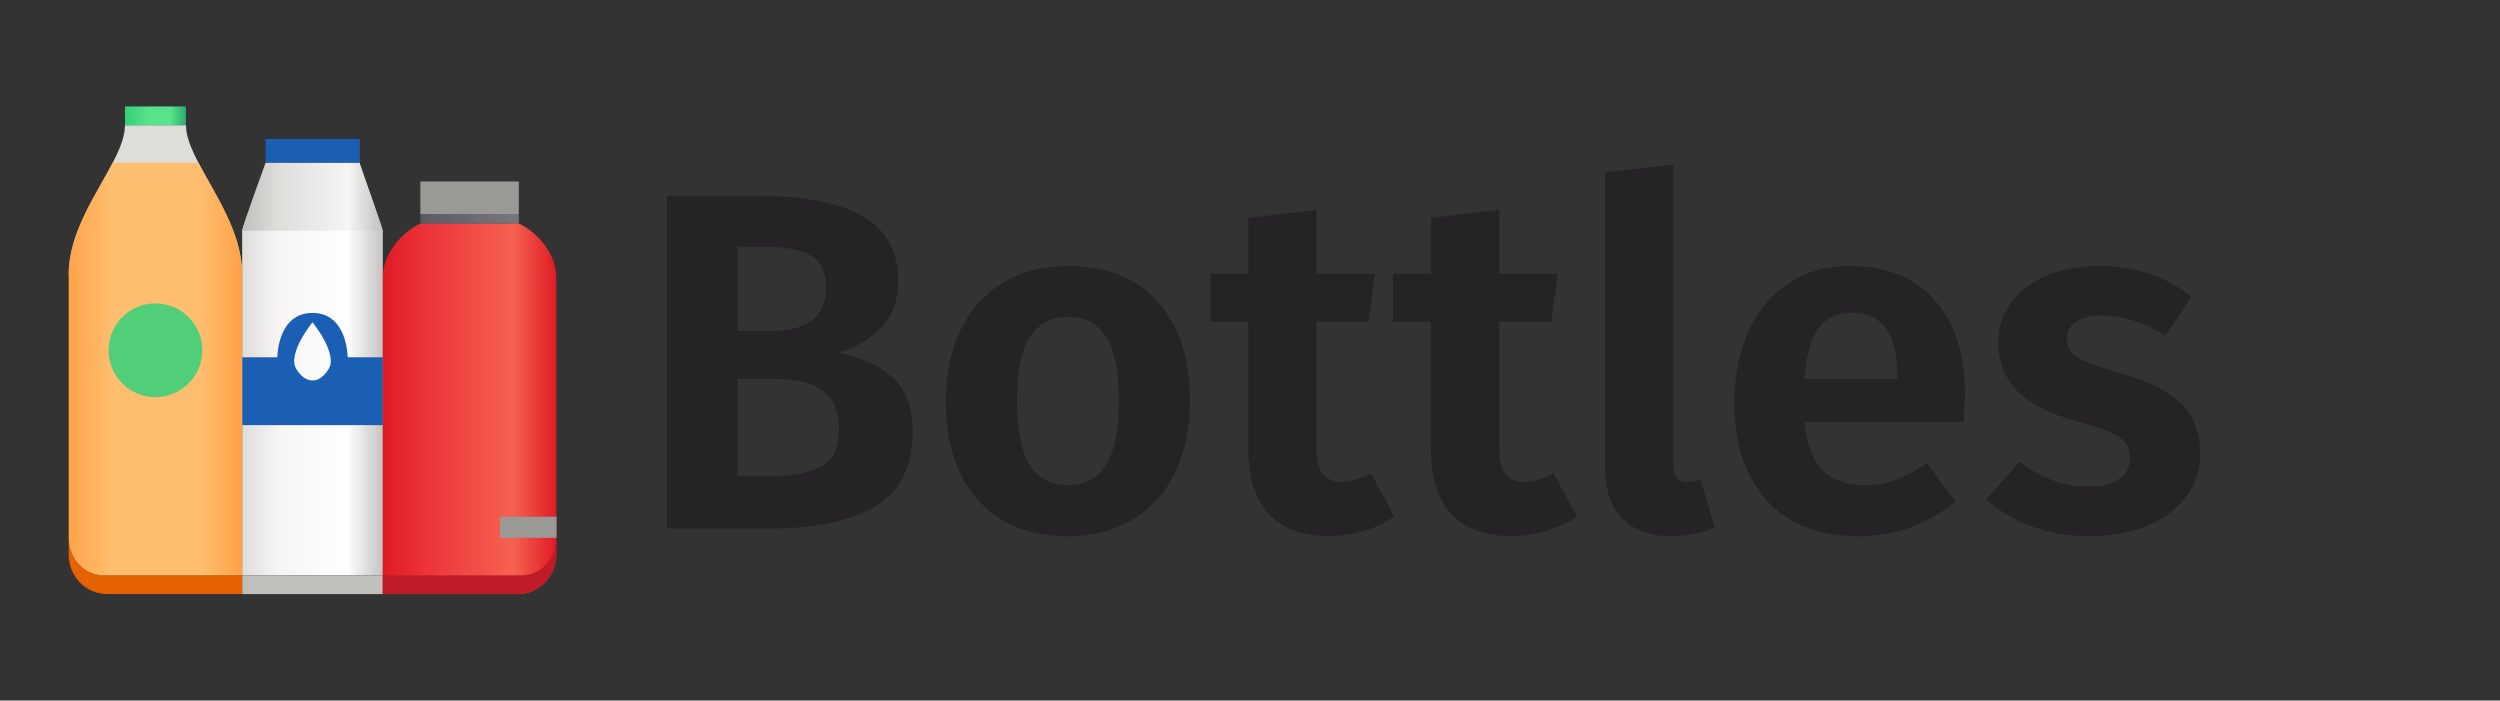 <?xml version="1.0" encoding="UTF-8" standalone="no"?><!-- Generator: Gravit.io --><svg xmlns="http://www.w3.org/2000/svg" xmlns:xlink="http://www.w3.org/1999/xlink" style="isolation:isolate" viewBox="0 0 364 102" width="364pt" height="102pt"><rect x="0" y="0" width="364" height="102" fill="#333333" stroke="none"/><defs><clipPath id="_clipPath_KKLqNIuZyzEbL16u4xjnYHrMNzqKmt37"><rect width="364" height="102"/></clipPath></defs><g clip-path="url(#_clipPath_KKLqNIuZyzEbL16u4xjnYHrMNzqKmt37)"><clipPath id="_clipPath_rY38rS3zndo1jALJIfZDX3gab15A6zvV"><rect x="10" y="0" width="364" height="102" transform="matrix(1,0,0,1,0,0)" fill="rgb(255,255,255)"/></clipPath><g clip-path="url(#_clipPath_rY38rS3zndo1jALJIfZDX3gab15A6zvV)"><g><g><path d=" M 121.89 51.33 L 121.89 51.33 Q 126.79 52.24 129.835 54.865 L 129.835 54.865 L 129.835 54.865 Q 132.88 57.49 132.88 62.88 L 132.88 62.88 L 132.88 62.88 Q 132.88 70.51 127.42 73.73 L 127.42 73.73 L 127.42 73.73 Q 121.96 76.95 112.23 76.95 L 112.23 76.95 L 97.11 76.95 L 97.11 28.51 L 110.34 28.51 L 110.34 28.51 Q 120.28 28.51 125.53 31.45 L 125.53 31.45 L 125.53 31.45 Q 130.78 34.39 130.78 40.9 L 130.78 40.9 L 130.78 40.9 Q 130.78 45.17 128.225 47.795 L 128.225 47.795 L 128.225 47.795 Q 125.67 50.42 121.89 51.33 L 121.89 51.33 L 121.89 51.33 L 121.89 51.33 Z  M 111.32 35.93 L 107.4 35.93 L 107.4 48.18 L 112.44 48.18 L 112.44 48.18 Q 116.22 48.18 118.25 46.605 L 118.25 46.605 L 118.25 46.605 Q 120.28 45.03 120.28 41.81 L 120.28 41.81 L 120.28 41.81 Q 120.28 38.59 118.11 37.26 L 118.11 37.26 L 118.11 37.26 Q 115.94 35.93 111.32 35.93 L 111.32 35.93 L 111.32 35.93 L 111.32 35.93 Z  M 112.3 69.32 L 112.3 69.32 Q 117.13 69.32 119.65 67.885 L 119.65 67.885 L 119.65 67.885 Q 122.17 66.45 122.17 62.46 L 122.17 62.46 L 122.17 62.46 Q 122.17 55.18 113.21 55.18 L 113.21 55.18 L 107.4 55.18 L 107.4 69.32 L 112.3 69.32 L 112.3 69.32 L 112.3 69.32 Z  M 155.56 38.73 L 155.56 38.73 Q 163.89 38.73 168.58 43.945 L 168.58 43.945 L 168.58 43.945 Q 173.27 49.16 173.27 58.4 L 173.27 58.4 L 173.27 58.4 Q 173.27 64.28 171.135 68.725 L 171.135 68.725 L 171.135 68.725 Q 169 73.17 164.975 75.62 L 164.975 75.62 L 164.975 75.62 Q 160.95 78.07 155.49 78.07 L 155.49 78.07 L 155.49 78.07 Q 147.16 78.07 142.435 72.855 L 142.435 72.855 L 142.435 72.855 Q 137.71 67.64 137.71 58.4 L 137.71 58.4 L 137.71 58.4 Q 137.71 52.52 139.845 48.075 L 139.845 48.075 L 139.845 48.075 Q 141.98 43.63 146.005 41.18 L 146.005 41.18 L 146.005 41.18 Q 150.03 38.73 155.56 38.73 L 155.56 38.73 L 155.56 38.73 L 155.56 38.73 Z  M 155.56 46.15 L 155.56 46.15 Q 151.78 46.15 149.925 49.125 L 149.925 49.125 L 149.925 49.125 Q 148.07 52.1 148.07 58.4 L 148.07 58.4 L 148.07 58.4 Q 148.07 64.7 149.925 67.675 L 149.925 67.675 L 149.925 67.675 Q 151.78 70.65 155.49 70.65 L 155.49 70.65 L 155.49 70.65 Q 159.2 70.65 161.055 67.675 L 161.055 67.675 L 161.055 67.675 Q 162.91 64.7 162.91 58.4 L 162.91 58.4 L 162.91 58.4 Q 162.91 52.1 161.09 49.125 L 161.09 49.125 L 161.09 49.125 Q 159.27 46.15 155.56 46.15 L 155.56 46.15 L 155.56 46.15 L 155.56 46.15 Z  M 199.59 68.9 L 203.02 75.2 L 203.02 75.2 Q 200.99 76.6 198.435 77.335 L 198.435 77.335 L 198.435 77.335 Q 195.88 78.07 193.36 78.07 L 193.36 78.07 L 193.36 78.07 Q 187.62 78 184.68 74.78 L 184.68 74.78 L 184.68 74.78 Q 181.74 71.56 181.74 65.33 L 181.74 65.33 L 181.74 46.85 L 176.21 46.85 L 176.21 39.85 L 181.74 39.85 L 181.74 31.73 L 191.68 30.54 L 191.68 39.85 L 200.22 39.85 L 199.24 46.85 L 191.68 46.85 L 191.68 65.12 L 191.68 65.12 Q 191.68 67.78 192.59 68.97 L 192.59 68.97 L 192.59 68.97 Q 193.5 70.16 195.39 70.16 L 195.39 70.16 L 195.39 70.16 Q 197.28 70.16 199.59 68.9 L 199.59 68.9 L 199.59 68.9 L 199.59 68.9 Z  M 226.19 68.9 L 229.62 75.2 L 229.62 75.2 Q 227.59 76.6 225.035 77.335 L 225.035 77.335 L 225.035 77.335 Q 222.48 78.07 219.96 78.07 L 219.96 78.07 L 219.96 78.07 Q 214.22 78 211.28 74.78 L 211.28 74.78 L 211.28 74.78 Q 208.34 71.56 208.34 65.33 L 208.34 65.33 L 208.34 46.85 L 202.81 46.85 L 202.81 39.85 L 208.34 39.85 L 208.34 31.73 L 218.28 30.54 L 218.28 39.85 L 226.82 39.85 L 225.84 46.85 L 218.28 46.85 L 218.28 65.12 L 218.28 65.12 Q 218.28 67.78 219.19 68.97 L 219.19 68.97 L 219.19 68.97 Q 220.1 70.16 221.99 70.16 L 221.99 70.16 L 221.99 70.16 Q 223.88 70.16 226.19 68.9 L 226.19 68.9 L 226.19 68.9 L 226.19 68.9 Z  M 243.27 78.07 L 243.27 78.07 Q 238.72 78.07 236.2 75.445 L 236.2 75.445 L 236.2 75.445 Q 233.68 72.82 233.68 67.99 L 233.68 67.99 L 233.68 25.08 L 243.62 23.96 L 243.62 67.71 L 243.62 67.71 Q 243.62 70.16 245.65 70.16 L 245.65 70.16 L 245.65 70.16 Q 246.77 70.16 247.61 69.74 L 247.61 69.74 L 249.64 76.81 L 249.64 76.81 Q 246.77 78.07 243.27 78.07 L 243.27 78.07 L 243.27 78.07 L 243.27 78.07 Z  M 286.11 57.56 L 286.11 57.56 Q 286.11 58.26 285.9 61.41 L 285.9 61.41 L 262.73 61.41 L 262.73 61.41 Q 263.22 66.45 265.46 68.55 L 265.46 68.55 L 265.46 68.55 Q 267.7 70.65 271.55 70.65 L 271.55 70.65 L 271.55 70.65 Q 273.93 70.65 276.03 69.88 L 276.03 69.88 L 276.03 69.88 Q 278.13 69.11 280.58 67.43 L 280.58 67.43 L 284.71 73.03 L 284.71 73.03 Q 278.48 78.07 270.64 78.07 L 270.64 78.07 L 270.64 78.07 Q 261.89 78.07 257.2 72.82 L 257.2 72.82 L 257.2 72.82 Q 252.51 67.57 252.51 58.61 L 252.51 58.61 L 252.51 58.61 Q 252.51 52.94 254.505 48.425 L 254.505 48.425 L 254.505 48.425 Q 256.5 43.91 260.315 41.32 L 260.315 41.32 L 260.315 41.32 Q 264.13 38.73 269.38 38.73 L 269.38 38.73 L 269.38 38.73 Q 277.29 38.73 281.7 43.7 L 281.7 43.7 L 281.7 43.7 Q 286.11 48.67 286.11 57.56 L 286.11 57.56 L 286.11 57.56 L 286.11 57.56 Z  M 276.24 55.18 L 276.24 54.76 L 276.24 54.76 Q 276.24 45.52 269.59 45.52 L 269.59 45.52 L 269.59 45.52 Q 266.51 45.52 264.795 47.795 L 264.795 47.795 L 264.795 47.795 Q 263.08 50.07 262.73 55.18 L 262.73 55.18 L 276.24 55.18 L 276.24 55.18 L 276.24 55.18 Z  M 305.64 38.73 L 305.64 38.73 Q 313.48 38.73 319.08 43.21 L 319.08 43.21 L 315.3 48.88 L 315.3 48.88 Q 310.61 45.94 306.06 45.94 L 306.06 45.94 L 306.06 45.94 Q 303.61 45.94 302.28 46.85 L 302.28 46.85 L 302.28 46.85 Q 300.95 47.76 300.95 49.3 L 300.95 49.3 L 300.95 49.3 Q 300.95 50.42 301.545 51.19 L 301.545 51.19 L 301.545 51.19 Q 302.14 51.96 303.785 52.66 L 303.785 52.66 L 303.785 52.66 Q 305.43 53.36 308.72 54.34 L 308.72 54.34 L 308.72 54.34 Q 314.6 55.95 317.47 58.645 L 317.47 58.645 L 317.47 58.645 Q 320.34 61.34 320.34 66.03 L 320.34 66.03 L 320.34 66.03 Q 320.34 69.74 318.205 72.47 L 318.205 72.47 L 318.205 72.47 Q 316.07 75.2 312.43 76.635 L 312.43 76.635 L 312.43 76.635 Q 308.79 78.07 304.31 78.07 L 304.31 78.07 L 304.31 78.07 Q 299.62 78.07 295.77 76.635 L 295.77 76.635 L 295.77 76.635 Q 291.92 75.2 289.19 72.68 L 289.19 72.68 L 294.09 67.22 L 294.09 67.22 Q 298.78 70.86 304.03 70.86 L 304.03 70.86 L 304.03 70.86 Q 306.83 70.86 308.475 69.775 L 308.475 69.775 L 308.475 69.775 Q 310.12 68.69 310.12 66.8 L 310.12 66.8 L 310.12 66.8 Q 310.12 65.33 309.49 64.49 L 309.49 64.49 L 309.49 64.49 Q 308.86 63.65 307.18 62.915 L 307.18 62.915 L 307.18 62.915 Q 305.5 62.18 301.93 61.2 L 301.93 61.2 L 301.93 61.2 Q 296.33 59.66 293.635 56.825 L 293.635 56.825 L 293.635 56.825 Q 290.94 53.99 290.94 49.79 L 290.94 49.79 L 290.94 49.79 Q 290.94 46.64 292.76 44.12 L 292.76 44.12 L 292.76 44.12 Q 294.58 41.6 297.905 40.165 L 297.905 40.165 L 297.905 40.165 Q 301.23 38.73 305.64 38.73 L 305.64 38.73 L 305.64 38.73 L 305.64 38.73 Z " fill="rgb(37,35,38)"/></g></g></g><linearGradient id="_lgradient_11" x1="0" y1="0.5" x2="1" y2="0.5" gradientTransform="matrix(20.481,0,0,60.077,35.26,23.692)" gradientUnits="userSpaceOnUse"><stop offset="0%" stop-opacity="1" style="stop-color:rgb(222,221,218)"/><stop offset="25%" stop-opacity="1" style="stop-color:rgb(246,245,244)"/><stop offset="75%" stop-opacity="1" style="stop-color:rgb(255,255,255)"/><stop offset="100%" stop-opacity="0.855" style="stop-color:rgb(222,221,218)"/></linearGradient><path d=" M 39.046 23.692 C 39.046 23.692 35.26 32.983 35.26 33.602 L 35.26 83.769 L 55.74 83.769 L 55.74 33.599 C 55.74 33.602 52.327 23.692 52.327 23.692 L 39.046 23.692 Z " fill="url(#_lgradient_11)"/><linearGradient id="_lgradient_12" x1="6.333333333330415e-7" y1="0.514" x2="1.003" y2="0.514" gradientTransform="matrix(20.481,0,0,9.907,35.26,23.692)" gradientUnits="userSpaceOnUse"><stop offset="0%" stop-opacity="1" style="stop-color:rgb(192,191,188)"/><stop offset="25%" stop-opacity="1" style="stop-color:rgb(222,221,218)"/><stop offset="75%" stop-opacity="1" style="stop-color:rgb(246,245,244)"/><stop offset="100%" stop-opacity="1" style="stop-color:rgb(192,191,188)"/></linearGradient><path d=" M 38.673 23.692 C 38.673 23.692 35.26 32.983 35.26 33.599 L 55.74 33.599 C 55.74 33.266 52.327 23.692 52.327 23.692 L 38.673 23.692 Z " fill="url(#_lgradient_12)"/><linearGradient id="_lgradient_13" x1="2.5757708133067325e-8" y1="0.844" x2="1" y2="0.844" gradientTransform="matrix(25.26,0,0,21.779,10,18.231)" gradientUnits="userSpaceOnUse"><stop offset="0%" stop-opacity="1" style="stop-color:rgb(192,191,188)"/><stop offset="25%" stop-opacity="1" style="stop-color:rgb(222,221,218)"/><stop offset="75%" stop-opacity="1" style="stop-color:rgb(222,221,218)"/><stop offset="100%" stop-opacity="1" style="stop-color:rgb(192,191,188)"/></linearGradient><path d=" M 10 40.005 C 10.339 40.016 35.26 40.005 35.26 40.005 C 35.26 31.255 27.174 23.692 27.067 18.231 L 18.192 18.231 C 18.192 23.692 9.997 31.255 10 40.005 Z " fill="url(#_lgradient_13)"/><path d=" M 55.74 83.769 L 35.26 83.769 L 35.26 86.5 L 55.74 86.5 L 55.74 83.769 Z " fill="rgb(192,191,188)"/><linearGradient id="_lgradient_14" x1="0" y1="0.5" x2="1" y2="0.5" gradientTransform="matrix(13.654,0,0,3.453,38.673,20.239)" gradientUnits="userSpaceOnUse"><stop offset="100%" stop-opacity="1" style="stop-color:rgb(26,95,180)"/><stop offset="100%" stop-opacity="1" style="stop-color:rgb(26,97,185)"/><stop offset="100%" stop-opacity="1" style="stop-color:rgb(29,114,217)"/><stop offset="100%" stop-opacity="1" style="stop-color:rgb(52,131,226)"/></linearGradient><path d=" M 38.673 20.239 L 38.673 23.692 L 52.327 23.692 L 52.327 20.239 L 38.673 20.239 Z " fill="url(#_lgradient_14)"/><linearGradient id="_lgradient_15" x1="0" y1="0.5" x2="1" y2="0.5" gradientTransform="matrix(20.481,0,0,16.334,35.26,45.562)" gradientUnits="userSpaceOnUse"><stop offset="100%" stop-opacity="1" style="stop-color:rgb(26,95,180)"/><stop offset="100%" stop-opacity="1" style="stop-color:rgb(26,97,185)"/><stop offset="100%" stop-opacity="1" style="stop-color:rgb(29,114,217)"/><stop offset="100%" stop-opacity="1" style="stop-color:rgb(52,131,226)"/></linearGradient><path d=" M 45.5 45.562 C 40.38 45.562 40.38 52.019 40.38 52.019 L 35.26 52.019 L 35.26 61.896 L 55.74 61.896 L 55.74 52.019 L 50.62 52.019 C 50.62 52.019 50.62 45.562 45.5 45.562 Z  M 45.5 46.928 C 45.5 46.928 49.223 51.469 47.86 53.715 C 46.497 55.96 44.5 55.96 43.137 53.715 C 41.775 51.469 45.5 46.928 45.5 46.928 Z " fill="url(#_lgradient_15)"/><path d=" M 35.26 83.769 L 15.07 83.769 C 14.984 83.769 14.896 83.767 14.811 83.761 C 14.723 83.759 14.638 83.751 14.552 83.74 C 14.464 83.732 14.381 83.721 14.296 83.705 C 14.211 83.692 14.131 83.676 14.045 83.657 C 13.963 83.641 13.88 83.62 13.8 83.596 C 13.72 83.575 13.64 83.551 13.56 83.524 C 13.4 83.471 13.245 83.409 13.093 83.34 C 12.941 83.273 12.792 83.196 12.648 83.111 C 12.507 83.028 12.368 82.937 12.232 82.839 C 12.096 82.74 11.965 82.636 11.843 82.524 C 11.717 82.415 11.595 82.297 11.483 82.172 C 11.368 82.049 11.259 81.918 11.155 81.785 C 11.051 81.649 10.955 81.51 10.864 81.364 C 10.773 81.22 10.688 81.07 10.611 80.916 C 10.533 80.761 10.461 80.601 10.397 80.436 C 10.333 80.273 10.275 80.108 10.227 79.934 C 10.179 79.764 10.136 79.59 10.104 79.412 C 10.069 79.233 10.043 79.052 10.027 78.868 C 10.011 78.684 10 78.497 10 78.308 L 10 80.753 L 10 80.756 C 10 80.953 10.011 81.15 10.029 81.342 L 10.029 81.345 C 10.048 81.537 10.077 81.726 10.115 81.913 C 10.149 82.1 10.197 82.284 10.251 82.463 L 10.251 82.465 C 10.304 82.644 10.368 82.817 10.437 82.991 C 10.507 83.161 10.587 83.329 10.675 83.492 C 10.931 83.977 11.256 84.423 11.635 84.812 C 12.645 85.849 14.043 86.492 15.595 86.5 L 35.26 86.5 L 35.26 83.769 Z " fill="rgb(230,97,0)"/><linearGradient id="_lgradient_16" x1="0" y1="0.579" x2="1" y2="0.579" gradientTransform="matrix(25.26,0,0,60.077,10,23.692)" gradientUnits="userSpaceOnUse"><stop offset="0%" stop-opacity="1" style="stop-color:rgb(255,163,72)"/><stop offset="25%" stop-opacity="1" style="stop-color:rgb(255,190,111)"/><stop offset="75%" stop-opacity="1" style="stop-color:rgb(255,190,111)"/><stop offset="100%" stop-opacity="1" style="stop-color:rgb(255,163,72)"/></linearGradient><path d=" M 16.422 23.692 C 16.419 23.695 16.416 23.698 16.414 23.7 C 14.003 28.346 9.997 33.882 10 40.002 L 10 78.308 C 10 78.497 10.011 78.684 10.027 78.868 C 10.043 79.052 10.069 79.233 10.101 79.412 C 10.136 79.59 10.179 79.764 10.227 79.937 C 10.275 80.108 10.333 80.273 10.397 80.436 C 10.461 80.601 10.533 80.761 10.611 80.916 C 10.688 81.07 10.773 81.22 10.864 81.366 C 10.955 81.51 11.051 81.649 11.155 81.785 C 11.259 81.921 11.368 82.049 11.48 82.175 C 11.595 82.297 11.717 82.415 11.84 82.524 C 11.965 82.636 12.096 82.74 12.232 82.839 C 12.368 82.937 12.507 83.028 12.648 83.113 C 12.792 83.196 12.941 83.273 13.093 83.343 C 13.245 83.409 13.4 83.471 13.56 83.524 C 13.64 83.551 13.72 83.575 13.8 83.599 C 13.88 83.62 13.963 83.641 14.045 83.657 C 14.131 83.676 14.211 83.692 14.296 83.705 C 14.381 83.721 14.464 83.732 14.55 83.74 C 14.638 83.751 14.723 83.759 14.808 83.761 C 14.896 83.767 14.984 83.769 15.07 83.769 L 35.26 83.769 L 35.26 40.002 C 35.26 33.882 31.307 28.346 28.894 23.7 C 28.891 23.698 28.889 23.695 28.886 23.692 L 16.422 23.692 Z " fill="url(#_lgradient_16)"/><linearGradient id="_lgradient_17" x1="0" y1="0.489" x2="1" y2="0.489" gradientTransform="matrix(25.26,0,0,53.97,55.74,32.53)" gradientUnits="userSpaceOnUse"><stop offset="0%" stop-opacity="1" style="stop-color:rgb(224,27,36)"/><stop offset="25%" stop-opacity="1" style="stop-color:rgb(237,51,59)"/><stop offset="75%" stop-opacity="1" style="stop-color:rgb(246,97,81)"/><stop offset="100%" stop-opacity="1" style="stop-color:rgb(224,27,36)"/></linearGradient><path d=" M 61.202 32.53 C 58.298 33.949 55.74 37.111 55.74 40.4 L 55.74 86.5 L 75.405 86.5 C 78.507 86.487 81 83.929 81 80.756 L 81 40.4 C 81 37.103 78.453 33.946 75.538 32.53 L 61.202 32.53 Z " fill="url(#_lgradient_17)"/><linearGradient id="_lgradient_18" x1="0" y1="0.5" x2="1" y2="0.5" gradientTransform="matrix(8.875,0,0,2.731,18.192,15.5)" gradientUnits="userSpaceOnUse"><stop offset="0%" stop-opacity="1" style="stop-color:rgb(51,209,122)"/><stop offset="38.845%" stop-opacity="1" style="stop-color:rgb(87,227,137)"/><stop offset="75%" stop-opacity="1" style="stop-color:rgb(87,227,137)"/><stop offset="100%" stop-opacity="0.855" style="stop-color:rgb(46,194,126)"/></linearGradient><path d=" M 18.192 15.5 L 27.067 15.5 L 27.067 18.231 L 18.192 18.231 L 18.192 15.5 Z " fill="url(#_lgradient_18)"/><path d=" M 81 78.308 C 81 81.334 78.739 83.769 75.93 83.769 L 55.74 83.769 L 55.74 86.5 L 75.405 86.5 C 78.507 86.487 81 83.929 81 80.756 L 81 78.308 Z " fill="rgb(192,28,40)"/><linearGradient id="_lgradient_19" x1="-0.381" y1="0.5" x2="1.381" y2="0.5" gradientTransform="matrix(14.337,0,0,1.387,61.202,31.165)" gradientUnits="userSpaceOnUse"><stop offset="0%" stop-opacity="1" style="stop-color:rgb(61,56,70)"/><stop offset="25%" stop-opacity="1" style="stop-color:rgb(94,92,100)"/><stop offset="75%" stop-opacity="1" style="stop-color:rgb(119,118,123)"/><stop offset="100%" stop-opacity="1" style="stop-color:rgb(119,118,123)"/></linearGradient><path d=" M 61.202 31.165 L 75.538 31.165 L 75.538 32.551 L 61.202 32.551 L 61.202 31.165 Z " fill="url(#_lgradient_19)"/><linearGradient id="_lgradient_20" x1="0" y1="0.5" x2="1" y2="0.5" gradientTransform="matrix(14.337,0,0,4.742,61.202,26.423)" gradientUnits="userSpaceOnUse"><stop offset="100%" stop-opacity="1" style="stop-color:rgb(154,153,150)"/><stop offset="100%" stop-opacity="1" style="stop-color:rgb(158,157,154)"/><stop offset="100%" stop-opacity="1" style="stop-color:rgb(193,192,189)"/><stop offset="100%" stop-opacity="1" style="stop-color:rgb(220,219,216)"/></linearGradient><path d=" M 61.202 26.423 L 75.538 26.423 L 75.538 31.165 L 61.202 31.165 L 61.202 26.423 Z " fill="url(#_lgradient_20)"/><linearGradient id="_lgradient_21" x1="0" y1="0.5" x2="1" y2="0.5" gradientTransform="matrix(8.192,0,0,3.077,72.808,75.23)" gradientUnits="userSpaceOnUse"><stop offset="100%" stop-opacity="1" style="stop-color:rgb(154,153,150)"/><stop offset="100%" stop-opacity="1" style="stop-color:rgb(158,157,154)"/><stop offset="100%" stop-opacity="1" style="stop-color:rgb(193,192,189)"/><stop offset="100%" stop-opacity="1" style="stop-color:rgb(220,219,216)"/></linearGradient><path d=" M 72.808 75.23 L 81 75.23 L 81 78.308 L 72.808 78.308 L 72.808 75.23 Z " fill="url(#_lgradient_21)"/><path d=" M 22.63 44.173 C 18.859 44.173 15.803 47.229 15.803 51 C 15.803 54.771 18.859 57.827 22.63 57.827 C 26.401 57.827 29.457 54.771 29.457 51 C 29.457 47.229 26.401 44.173 22.63 44.173 Z " fill="rgb(51,209,122)" fill-opacity="0.855"/></g></svg>